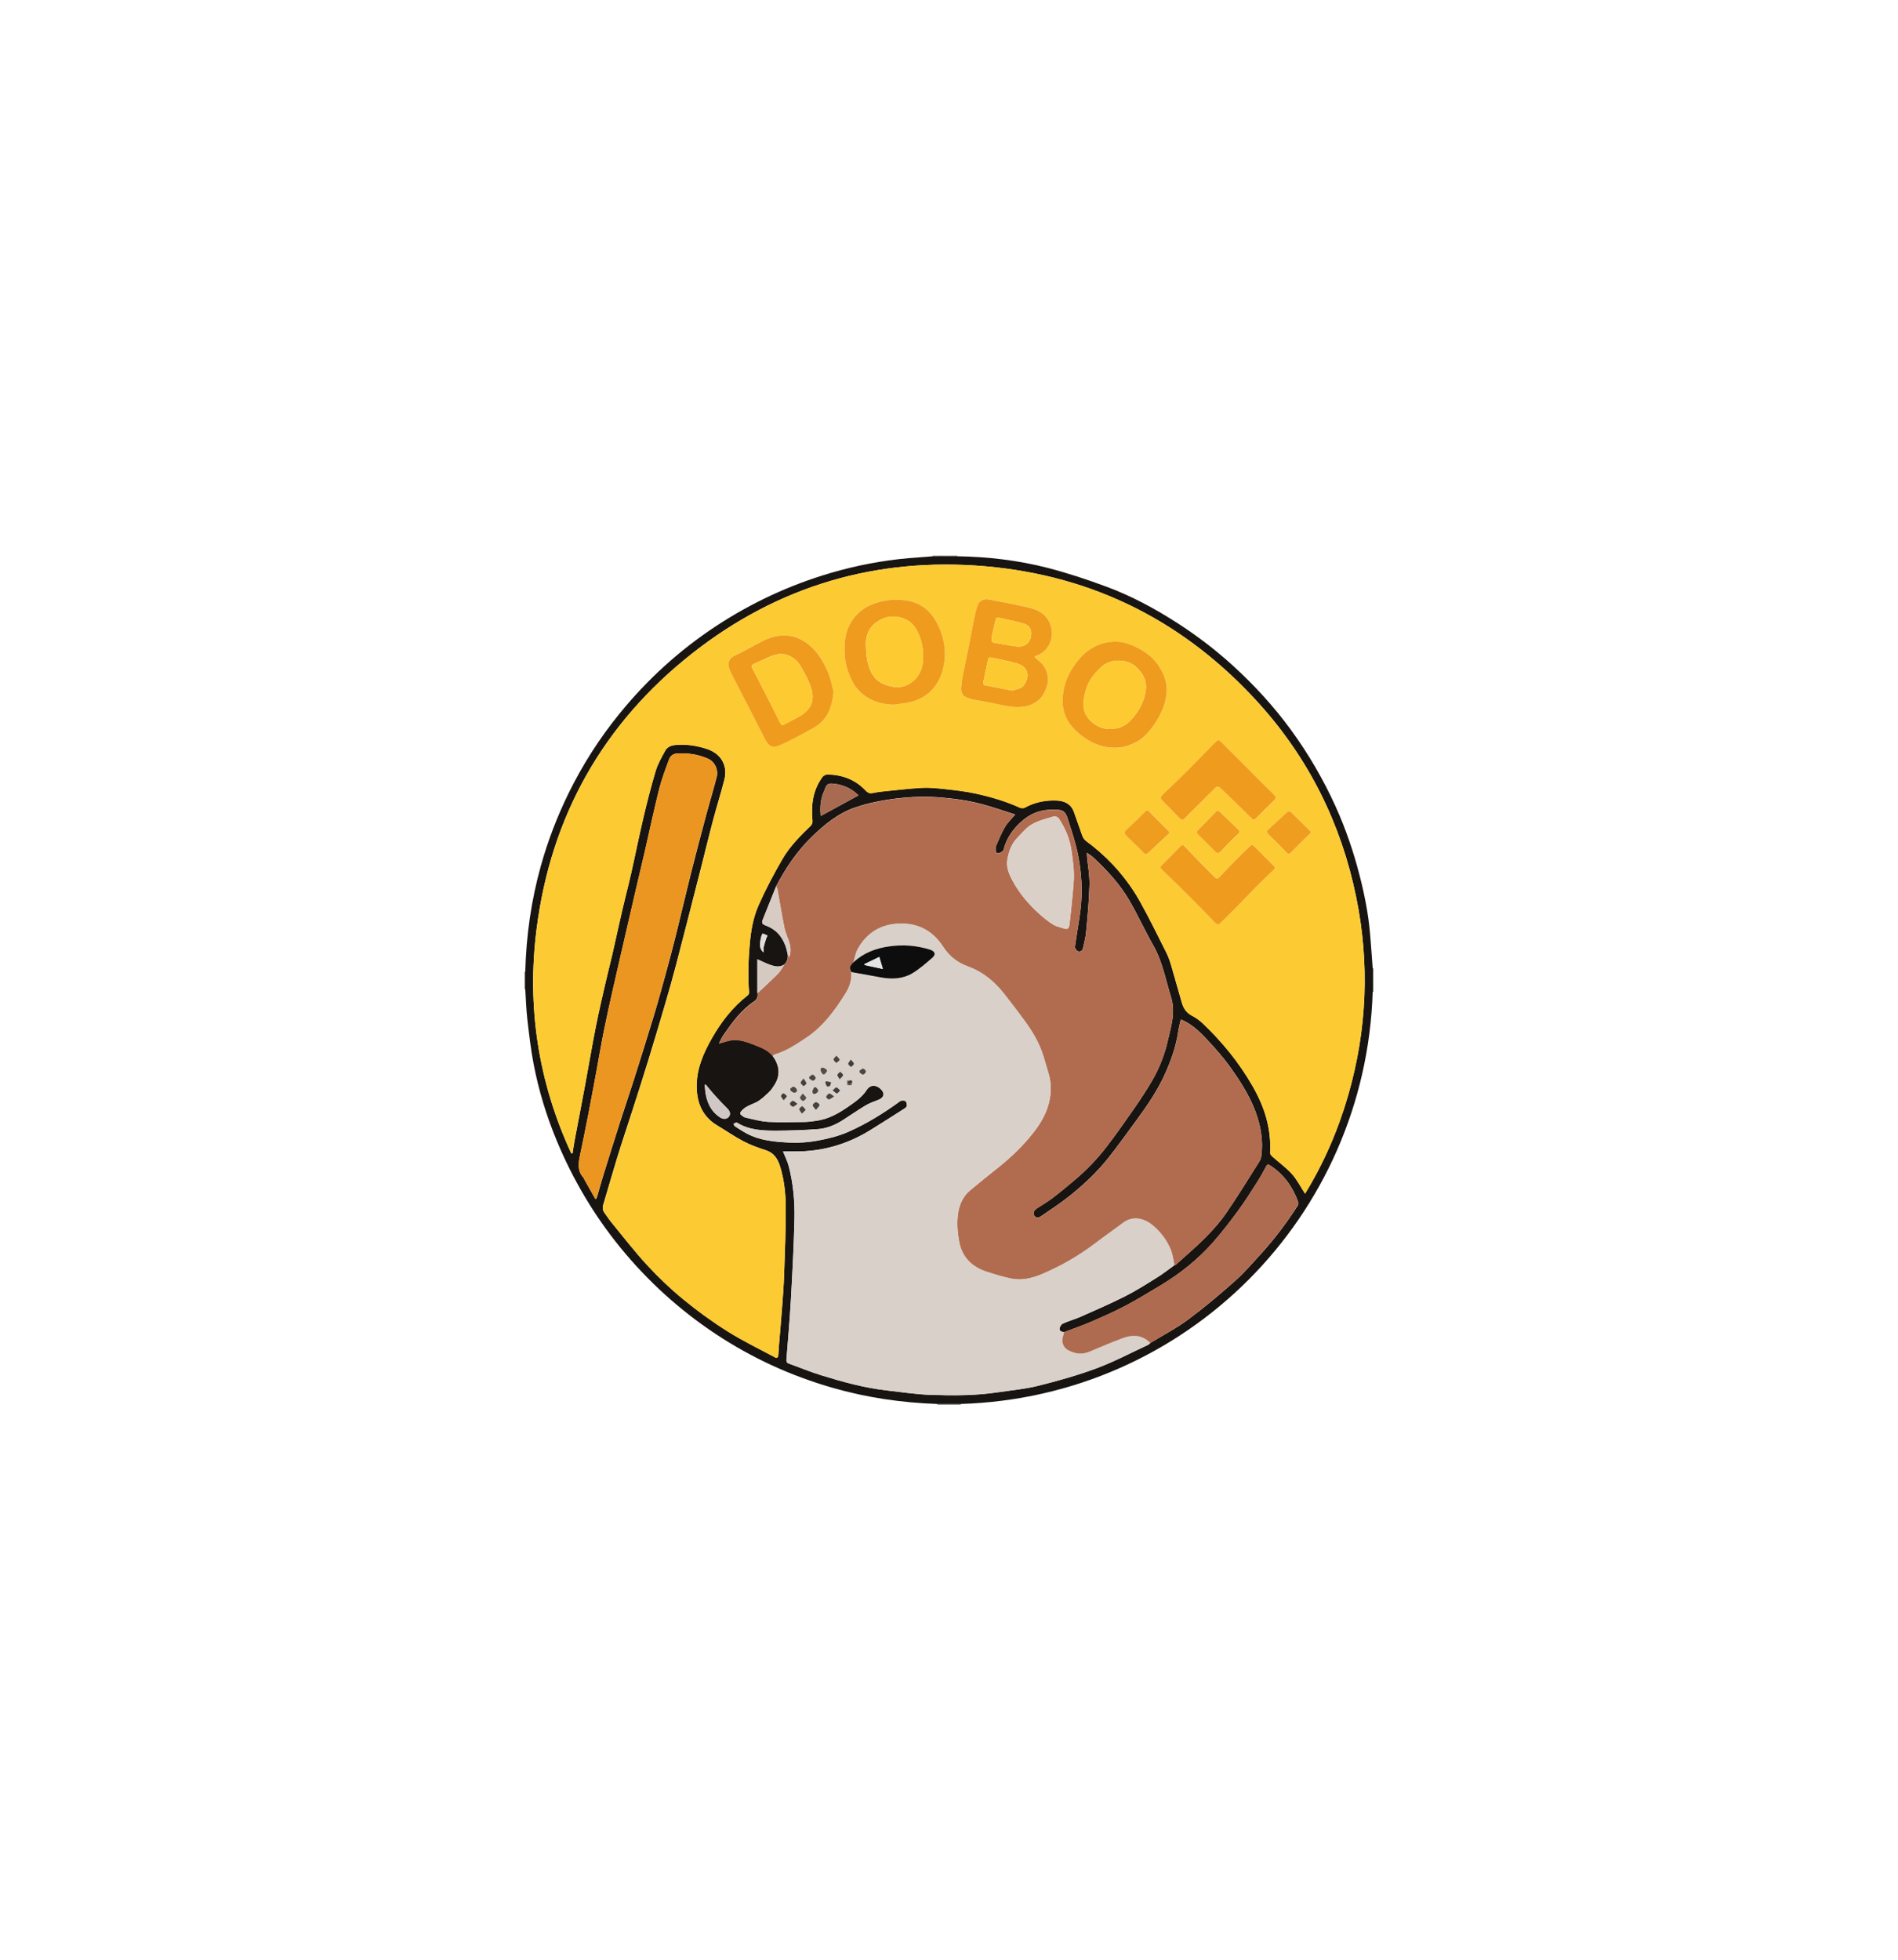 <svg width="123" height="127" viewBox="0 0 123 127" fill="none" xmlns="http://www.w3.org/2000/svg">
<g filter="url(#filter0_b_95_437)">
<rect width="123" height="127" rx="30" fill="white" fill-opacity="0.12"/>
<g clip-path="url(#clip0_95_437)">
<path d="M60.437 36.044C60.437 36.029 60.437 36.014 60.437 36C60.973 36 61.509 36 62.045 36C62.045 36.014 62.045 36.029 62.049 36.04C61.513 36.04 60.973 36.044 60.437 36.044Z" fill="#534D49"/>
<path d="M88.96 62.734C88.975 62.737 88.986 62.737 89 62.737C89 63.245 89 63.752 89 64.259C88.986 64.259 88.971 64.263 88.96 64.263C88.96 63.755 88.96 63.245 88.96 62.734Z" fill="#4C4643"/>
<path d="M62.266 90.96C62.263 90.975 62.259 90.986 62.263 91C61.755 91 61.248 91 60.741 91C60.741 90.986 60.741 90.971 60.737 90.96C61.245 90.96 61.755 90.96 62.266 90.96Z" fill="#534D49"/>
<path d="M34 62.958C34.014 62.958 34.029 62.955 34.04 62.955C34.04 63.335 34.04 63.715 34.04 64.092C34.025 64.089 34.011 64.089 34 64.089C34 63.712 34 63.335 34 62.958Z" fill="#534D49"/>
<path fill-rule="evenodd" clip-rule="evenodd" d="M34.04 64.092C34.04 63.712 34.04 63.331 34.04 62.955C34.101 60.625 34.424 58.339 35.051 56.096C35.5 54.488 36.094 52.937 36.826 51.437C37.735 49.575 38.844 47.836 40.152 46.231C41.945 44.025 44.025 42.13 46.401 40.565C48.709 39.047 51.184 37.898 53.828 37.123C55.48 36.638 57.165 36.315 58.882 36.163C59.4 36.12 59.919 36.083 60.437 36.043C60.973 36.043 61.513 36.04 62.049 36.04C64.027 36.072 65.983 36.301 67.896 36.793C69.19 37.127 70.469 37.551 71.722 38.018C73.342 38.619 74.856 39.438 76.309 40.373C77.584 41.195 78.787 42.112 79.91 43.137C81.294 44.398 82.547 45.767 83.653 47.278C84.794 48.84 85.761 50.499 86.558 52.26C87.207 53.694 87.714 55.18 88.105 56.702C88.424 57.944 88.677 59.205 88.786 60.487C88.851 61.237 88.902 61.987 88.957 62.734C88.957 63.245 88.957 63.755 88.957 64.266C88.493 78.856 76.856 90.514 62.263 90.96C61.752 90.96 61.241 90.96 60.73 90.96C58.422 90.88 56.151 90.547 53.93 89.906C51.238 89.13 48.716 87.975 46.383 86.428C44.032 84.87 41.967 82.993 40.184 80.805C38.474 78.704 37.116 76.396 36.076 73.896C35.413 72.298 34.909 70.643 34.583 68.947C34.398 67.987 34.286 67.009 34.174 66.034C34.101 65.393 34.083 64.741 34.04 64.092ZM74.544 87.011C75.367 86.507 76.233 86.062 77.004 85.486C78.059 84.703 79.062 83.856 80.044 82.982C80.642 82.453 81.167 81.838 81.707 81.247C82.595 80.276 83.384 79.225 84.094 78.117C84.134 78.055 84.156 77.95 84.134 77.885C83.779 76.899 83.2 76.084 82.308 75.505C82.192 75.428 82.131 75.425 82.058 75.563C81.866 75.918 81.671 76.273 81.453 76.613C81.058 77.233 80.667 77.856 80.232 78.446C79.711 79.153 79.174 79.852 78.595 80.508C77.624 81.598 76.493 82.508 75.24 83.261C74.472 83.721 73.711 84.192 72.918 84.609C72.189 84.993 71.436 85.323 70.679 85.649C70.117 85.892 69.534 86.091 68.961 86.308C68.802 86.301 68.646 86.247 68.664 86.073C68.679 85.957 68.78 85.797 68.882 85.754C69.262 85.584 69.668 85.471 70.048 85.305C71.008 84.877 71.976 84.46 72.914 83.986C73.646 83.616 74.338 83.171 75.037 82.736C75.407 82.504 75.751 82.229 76.106 81.972C76.138 81.957 76.178 81.953 76.204 81.932C76.845 81.352 77.508 80.794 78.117 80.182C78.606 79.686 79.077 79.156 79.472 78.581C80.203 77.519 80.877 76.414 81.569 75.323C81.645 75.204 81.718 75.066 81.736 74.928C81.877 73.918 81.707 72.936 81.352 71.994C80.939 70.896 80.294 69.922 79.609 68.98C79.265 68.509 78.877 68.067 78.483 67.635C77.91 67.009 77.338 66.378 76.522 66.049C76.468 66.291 76.396 66.549 76.359 66.809C76.229 67.722 75.928 68.585 75.566 69.425C75.077 70.556 74.385 71.574 73.66 72.563C73.055 73.389 72.461 74.218 71.827 75.019C71.085 75.957 70.211 76.773 69.277 77.515C68.708 77.968 68.092 78.367 67.49 78.78C67.349 78.878 67.172 78.961 67.03 78.762C66.918 78.602 67.001 78.407 67.208 78.28C67.541 78.07 67.885 77.863 68.201 77.624C68.69 77.254 69.161 76.863 69.628 76.468C70.396 75.82 71.095 75.099 71.708 74.302C72.356 73.458 72.968 72.581 73.577 71.704C73.947 71.171 74.302 70.624 74.631 70.067C75.113 69.248 75.465 68.364 75.675 67.44C75.885 66.512 76.196 65.596 75.888 64.6C75.537 63.473 75.338 62.303 74.74 61.252C74.193 60.292 73.733 59.277 73.178 58.321C72.57 57.278 71.751 56.394 70.871 55.571C70.755 55.462 70.614 55.376 70.44 55.249C70.44 55.361 70.436 55.408 70.44 55.455C70.498 56.078 70.617 56.705 70.603 57.328C70.577 58.35 70.479 59.368 70.385 60.386C70.353 60.741 70.258 61.093 70.179 61.444C70.139 61.618 69.98 61.683 69.842 61.625C69.755 61.589 69.653 61.426 69.664 61.335C69.769 60.553 69.918 59.774 70.016 58.991C70.171 57.756 70.095 56.517 69.845 55.303C69.686 54.528 69.425 53.774 69.186 53.017C69.106 52.763 68.98 52.506 68.657 52.474C67.784 52.386 67.005 52.55 66.299 53.136C65.665 53.662 65.237 54.274 65.031 55.06C65.005 55.158 64.828 55.26 64.708 55.278C64.556 55.303 64.516 55.158 64.523 55.02C64.527 54.955 64.516 54.883 64.538 54.828C64.726 54.412 64.893 53.977 65.125 53.582C65.291 53.296 65.549 53.064 65.791 52.771C65.045 52.535 64.331 52.282 63.599 52.09C63.009 51.934 62.404 51.825 61.795 51.752C61.114 51.673 60.426 51.608 59.741 51.618C58.987 51.633 58.227 51.698 57.48 51.818C56.777 51.93 56.075 52.086 55.404 52.318C54.307 52.698 53.426 53.419 52.596 54.227C51.636 55.162 50.908 56.252 50.292 57.426C50.006 58.14 49.72 58.853 49.434 59.567C49.354 59.763 49.361 59.868 49.622 59.962C50.492 60.281 50.897 60.991 51.053 61.864C51.071 62.107 50.999 62.321 50.821 62.491C50.535 62.679 50.234 62.621 49.948 62.524C49.648 62.422 49.365 62.274 49.082 62.15C49.082 62.857 49.082 63.574 49.082 64.295C49.129 64.534 49.082 64.737 48.865 64.882C48.024 65.444 47.445 66.248 46.883 67.063C46.771 67.222 46.698 67.407 46.593 67.607C46.887 67.527 47.137 67.429 47.394 67.393C47.927 67.32 48.416 67.505 48.905 67.697C49.336 67.864 49.763 68.027 50.068 68.4C50.506 69.009 50.608 69.639 50.184 70.295C50.079 70.458 49.974 70.628 49.832 70.758C49.568 71.001 49.307 71.269 48.992 71.421C48.673 71.577 48.34 71.661 48.075 71.947C47.923 72.114 47.945 72.175 48.086 72.28C48.155 72.331 48.231 72.389 48.311 72.403C48.792 72.505 49.274 72.65 49.763 72.679C50.557 72.722 51.358 72.697 52.154 72.686C52.404 72.682 52.654 72.642 52.904 72.61C53.683 72.505 54.343 72.128 54.977 71.69C55.422 71.382 55.857 71.088 56.165 70.614C56.397 70.259 56.767 70.266 57.078 70.559C57.364 70.831 57.292 71.11 56.926 71.255C56.643 71.364 56.353 71.465 56.096 71.617C55.589 71.921 55.104 72.262 54.6 72.581C54.111 72.892 53.575 73.11 52.999 73.153C52.111 73.219 51.223 73.248 50.332 73.251C49.441 73.255 48.55 73.226 47.753 72.729C47.713 72.704 47.611 72.78 47.539 72.809C47.561 72.856 47.572 72.929 47.608 72.954C47.876 73.124 48.14 73.305 48.419 73.45C49.285 73.9 50.238 73.979 51.18 74.023C51.785 74.052 52.408 74.001 53.002 73.892C53.669 73.769 54.346 73.603 54.962 73.331C56.158 72.805 57.27 72.114 58.332 71.342C58.411 71.284 58.593 71.28 58.672 71.335C58.745 71.382 58.777 71.545 58.766 71.65C58.759 71.719 58.654 71.795 58.578 71.842C57.853 72.305 57.129 72.766 56.397 73.219C54.901 74.142 53.274 74.613 51.513 74.599C51.249 74.595 50.984 74.599 50.742 74.599C50.868 74.914 51.035 75.237 51.122 75.581C51.405 76.7 51.51 77.852 51.484 79.001C51.441 80.743 51.35 82.486 51.252 84.225C51.18 85.504 51.064 86.776 50.966 88.055C50.955 88.185 50.963 88.286 51.118 88.341C51.81 88.587 52.492 88.873 53.194 89.091C54.593 89.522 56.006 89.913 57.469 90.08C58.411 90.185 59.35 90.337 60.295 90.366C61.737 90.413 63.183 90.42 64.618 90.207C65.494 90.076 66.389 90 67.248 89.786C68.53 89.467 69.813 89.109 71.052 88.649C72.193 88.225 73.276 87.649 74.385 87.134C74.447 87.12 74.49 87.058 74.544 87.011ZM37.018 74.718C37.047 74.722 37.072 74.722 37.101 74.722C37.141 74.465 37.177 74.204 37.224 73.947C37.453 72.729 37.692 71.512 37.916 70.295C38.152 69.019 38.366 67.741 38.619 66.469C38.808 65.516 39.032 64.57 39.25 63.621C39.387 63.016 39.547 62.419 39.684 61.813C39.905 60.853 40.112 59.89 40.333 58.926C40.514 58.14 40.724 57.361 40.902 56.571C41.17 55.386 41.405 54.194 41.684 53.01C41.927 51.981 42.188 50.952 42.492 49.937C42.63 49.477 42.883 49.046 43.115 48.615C43.253 48.361 43.535 48.278 43.8 48.256C44.474 48.198 45.133 48.3 45.782 48.506C46.829 48.843 47.144 49.698 46.948 50.488C46.731 51.361 46.452 52.216 46.224 53.086C45.952 54.1 45.709 55.122 45.449 56.144C44.909 58.252 44.376 60.361 43.825 62.466C43.583 63.389 43.322 64.313 43.05 65.23C42.709 66.397 42.358 67.559 42.003 68.722C41.666 69.817 41.318 70.903 40.967 71.99C40.648 72.983 40.315 73.969 40.007 74.965C39.692 75.99 39.402 77.023 39.094 78.048C39.032 78.254 39.058 78.425 39.188 78.595C39.326 78.772 39.438 78.968 39.583 79.142C40.358 80.084 41.101 81.055 41.931 81.953C42.659 82.743 43.445 83.493 44.275 84.174C45.188 84.924 46.151 85.624 47.148 86.25C48.155 86.884 49.231 87.402 50.282 87.964C50.31 87.978 50.423 87.92 50.426 87.888C50.452 87.71 50.448 87.529 50.463 87.348C50.535 86.457 50.618 85.562 50.684 84.671C50.738 83.964 50.789 83.258 50.814 82.551C50.861 81.113 50.923 79.675 50.919 78.233C50.916 77.331 50.818 76.428 50.55 75.559C50.397 75.07 50.147 74.679 49.611 74.512C49.118 74.356 48.626 74.175 48.169 73.936C47.59 73.632 47.046 73.251 46.481 72.914C45.561 72.364 45.177 71.512 45.148 70.483C45.115 69.291 45.572 68.244 46.148 67.233C46.753 66.175 47.488 65.23 48.456 64.476C48.503 64.44 48.546 64.353 48.542 64.295C48.456 63.23 48.495 62.172 48.59 61.111C48.666 60.256 48.818 59.411 49.162 58.636C49.611 57.622 50.133 56.636 50.691 55.673C51.173 54.839 51.854 54.151 52.549 53.481C52.622 53.412 52.662 53.27 52.651 53.169C52.553 52.155 52.673 51.187 53.292 50.34C53.357 50.253 53.499 50.169 53.607 50.169C54.578 50.18 55.433 50.503 56.104 51.22C56.241 51.368 56.375 51.408 56.56 51.372C56.745 51.336 56.926 51.3 57.111 51.282C57.987 51.195 58.868 51.086 59.748 51.035C60.248 51.006 60.755 51.064 61.255 51.118C61.911 51.191 62.571 51.263 63.212 51.405C64.197 51.618 65.165 51.901 66.088 52.321C66.175 52.361 66.313 52.372 66.393 52.329C67.045 51.97 67.74 51.825 68.476 51.858C68.972 51.879 69.392 52.071 69.585 52.575C69.773 53.082 69.94 53.597 70.124 54.104C70.164 54.216 70.222 54.332 70.305 54.412C70.45 54.549 70.624 54.658 70.784 54.785C72.048 55.792 73.088 56.999 73.878 58.408C74.483 59.487 75.023 60.603 75.581 61.708C75.715 61.969 75.812 62.255 75.896 62.538C76.138 63.357 76.359 64.183 76.602 65.002C76.707 65.353 76.906 65.625 77.251 65.802C77.497 65.929 77.733 66.099 77.932 66.288C79.196 67.487 80.29 68.824 81.163 70.346C81.939 71.693 82.399 73.106 82.305 74.679C82.301 74.758 82.384 74.86 82.453 74.925C82.877 75.305 83.348 75.639 83.725 76.059C84.058 76.428 84.287 76.896 84.573 77.331C85.797 75.338 86.725 73.193 87.373 70.932C88.591 66.701 88.768 62.415 87.884 58.107C86.917 53.379 84.834 49.18 81.602 45.59C76.852 40.329 70.925 37.301 63.846 36.688C56.806 36.083 50.426 37.956 44.872 42.322C39.079 46.88 35.692 52.894 34.772 60.205C34.134 65.234 34.88 70.099 37.018 74.718ZM38.576 77.668C38.601 77.664 38.626 77.66 38.652 77.657C38.673 77.591 38.695 77.526 38.717 77.457C38.837 77.048 38.945 76.639 39.072 76.233C39.431 75.073 39.793 73.91 40.163 72.755C40.46 71.824 40.779 70.9 41.076 69.965C41.518 68.574 41.956 67.179 42.38 65.784C42.644 64.911 42.883 64.031 43.126 63.15C43.369 62.263 43.608 61.375 43.829 60.48C44.148 59.194 44.445 57.904 44.767 56.618C45.09 55.336 45.43 54.057 45.771 52.778C45.988 51.966 46.235 51.162 46.445 50.347C46.572 49.85 46.307 49.336 45.869 49.148C45.227 48.869 44.557 48.771 43.858 48.822C43.615 48.84 43.441 48.985 43.373 49.169C43.13 49.818 42.88 50.47 42.713 51.144C42.38 52.474 42.097 53.818 41.789 55.158C41.623 55.883 41.449 56.607 41.278 57.328C41.068 58.23 40.858 59.136 40.652 60.038C40.355 61.335 40.05 62.629 39.757 63.929C39.539 64.889 39.326 65.853 39.13 66.817C38.956 67.683 38.808 68.556 38.648 69.425C38.474 70.356 38.304 71.291 38.123 72.222C37.949 73.117 37.764 74.012 37.579 74.903C37.474 75.4 37.427 75.881 37.808 76.294C37.837 76.323 37.847 76.371 37.866 76.41C38.101 76.831 38.337 77.251 38.576 77.668ZM55.636 51.532C55.212 51.1 54.672 50.85 54.057 50.778C53.644 50.727 53.557 50.811 53.423 51.216C53.408 51.263 53.379 51.307 53.361 51.354C53.154 51.85 53.144 52.368 53.184 52.868C53.999 52.426 54.81 51.984 55.636 51.532ZM45.731 70.266C45.713 70.273 45.695 70.28 45.677 70.287C45.684 70.414 45.688 70.541 45.702 70.668C45.789 71.378 46.046 71.99 46.673 72.4C46.872 72.53 47.108 72.516 47.235 72.353C47.361 72.19 47.314 71.994 47.137 71.82C46.872 71.563 46.622 71.295 46.376 71.023C46.151 70.78 45.945 70.519 45.731 70.266ZM49.481 61.708C49.481 61.563 49.463 61.469 49.484 61.382C49.532 61.183 49.593 60.991 49.655 60.795C49.673 60.734 49.713 60.676 49.742 60.618C49.637 60.571 49.535 60.516 49.43 60.484C49.419 60.48 49.358 60.585 49.343 60.647C49.307 60.785 49.274 60.926 49.263 61.067C49.242 61.285 49.249 61.498 49.481 61.708Z" fill="#181411"/>
<path fill-rule="evenodd" clip-rule="evenodd" d="M37.018 74.719C34.884 70.096 34.134 65.23 34.772 60.205C35.696 52.894 39.08 46.876 44.876 42.322C50.43 37.956 56.81 36.083 63.846 36.688C70.925 37.297 76.852 40.33 81.606 45.605C84.841 49.195 86.921 53.394 87.888 58.122C88.772 62.429 88.594 66.719 87.377 70.947C86.728 73.208 85.797 75.353 84.576 77.345C84.29 76.907 84.062 76.443 83.729 76.073C83.352 75.653 82.881 75.32 82.457 74.939C82.388 74.878 82.305 74.773 82.308 74.693C82.403 73.121 81.943 71.708 81.167 70.36C80.294 68.842 79.2 67.505 77.936 66.302C77.733 66.11 77.501 65.944 77.254 65.817C76.91 65.639 76.711 65.368 76.606 65.016C76.363 64.198 76.142 63.371 75.9 62.553C75.816 62.27 75.715 61.987 75.584 61.723C75.026 60.618 74.487 59.502 73.882 58.422C73.095 57.017 72.052 55.81 70.788 54.8C70.628 54.673 70.454 54.564 70.309 54.426C70.226 54.347 70.168 54.227 70.128 54.118C69.943 53.611 69.777 53.097 69.588 52.59C69.4 52.086 68.98 51.894 68.48 51.872C67.748 51.84 67.049 51.984 66.397 52.343C66.32 52.387 66.179 52.376 66.092 52.336C65.168 51.916 64.201 51.633 63.216 51.419C62.574 51.278 61.915 51.206 61.259 51.133C60.759 51.079 60.252 51.024 59.752 51.05C58.872 51.097 57.995 51.206 57.114 51.296C56.93 51.314 56.745 51.35 56.564 51.387C56.379 51.423 56.245 51.383 56.107 51.234C55.434 50.514 54.582 50.195 53.611 50.184C53.506 50.184 53.361 50.264 53.296 50.354C52.676 51.202 52.553 52.166 52.655 53.184C52.666 53.285 52.622 53.43 52.553 53.495C51.858 54.162 51.176 54.85 50.695 55.687C50.14 56.647 49.615 57.636 49.166 58.651C48.822 59.426 48.673 60.27 48.593 61.125C48.499 62.187 48.459 63.248 48.546 64.31C48.55 64.368 48.506 64.455 48.459 64.491C47.492 65.245 46.757 66.19 46.151 67.248C45.575 68.255 45.115 69.306 45.152 70.498C45.181 71.527 45.565 72.378 46.485 72.929C47.05 73.266 47.59 73.646 48.173 73.95C48.63 74.189 49.122 74.371 49.615 74.526C50.151 74.697 50.401 75.084 50.553 75.573C50.822 76.443 50.919 77.349 50.923 78.247C50.926 79.686 50.869 81.124 50.818 82.566C50.792 83.272 50.742 83.979 50.687 84.685C50.622 85.58 50.539 86.471 50.466 87.363C50.452 87.544 50.452 87.725 50.43 87.902C50.427 87.935 50.314 87.993 50.285 87.978C49.235 87.417 48.159 86.899 47.151 86.265C46.151 85.638 45.191 84.939 44.278 84.189C43.449 83.508 42.663 82.758 41.934 81.968C41.108 81.073 40.366 80.102 39.587 79.157C39.445 78.983 39.33 78.787 39.192 78.609C39.061 78.439 39.036 78.269 39.098 78.062C39.406 77.037 39.692 76.005 40.011 74.979C40.319 73.983 40.652 72.998 40.971 72.005C41.319 70.918 41.67 69.828 42.007 68.737C42.365 67.574 42.713 66.411 43.054 65.245C43.322 64.328 43.586 63.404 43.829 62.48C44.376 60.375 44.912 58.267 45.452 56.158C45.713 55.14 45.959 54.118 46.228 53.1C46.459 52.231 46.735 51.376 46.952 50.503C47.148 49.713 46.833 48.858 45.786 48.521C45.137 48.314 44.478 48.213 43.804 48.271C43.543 48.293 43.257 48.38 43.119 48.63C42.887 49.057 42.634 49.488 42.496 49.952C42.192 50.966 41.931 51.992 41.688 53.024C41.409 54.205 41.174 55.401 40.906 56.586C40.728 57.372 40.518 58.154 40.337 58.941C40.112 59.901 39.906 60.864 39.688 61.828C39.55 62.433 39.391 63.031 39.253 63.636C39.036 64.585 38.811 65.531 38.623 66.484C38.373 67.755 38.159 69.034 37.92 70.309C37.696 71.527 37.456 72.744 37.228 73.961C37.181 74.219 37.145 74.476 37.105 74.737C37.072 74.722 37.047 74.722 37.018 74.719ZM62.292 44.525C62.255 45.108 62.563 45.191 63.009 45.3C63.386 45.391 63.773 45.434 64.154 45.51C64.871 45.655 65.578 45.876 66.32 45.778C66.647 45.735 66.944 45.626 67.219 45.423C67.596 45.144 67.759 44.749 67.882 44.336C67.947 44.119 67.925 43.858 67.871 43.634C67.77 43.213 67.48 42.909 67.139 42.655C67.103 42.626 67.081 42.579 67.052 42.543C67.092 42.521 67.132 42.492 67.172 42.474C68.02 42.17 68.404 41.203 68.041 40.373C67.77 39.75 67.252 39.489 66.65 39.355C65.795 39.163 64.933 39.004 64.071 38.833C63.781 38.775 63.48 38.913 63.371 39.188C63.263 39.471 63.197 39.775 63.136 40.076C63.027 40.598 62.94 41.119 62.835 41.641C62.694 42.347 62.538 43.05 62.4 43.753C62.35 44.01 62.328 44.268 62.292 44.525ZM57.941 45.652C58.336 45.586 58.745 45.561 59.125 45.449C60.23 45.123 60.882 44.329 61.132 43.239C61.371 42.203 61.179 41.203 60.672 40.272C60.237 39.478 59.545 39.004 58.665 38.888C57.984 38.801 57.292 38.869 56.622 39.112C55.452 39.54 54.785 40.554 54.738 41.735C54.712 42.337 54.752 42.938 54.962 43.507C55.097 43.869 55.256 44.242 55.492 44.539C56.107 45.315 56.952 45.637 57.941 45.652ZM54.02 44.811C53.934 44.496 53.861 44.018 53.676 43.59C53.376 42.887 52.999 42.221 52.372 41.731C51.959 41.409 51.51 41.21 50.992 41.174C50.412 41.134 49.876 41.297 49.369 41.558C48.789 41.855 48.227 42.184 47.637 42.456C47.213 42.648 47.137 43.003 47.26 43.318C47.416 43.724 47.641 44.105 47.84 44.492C48.419 45.63 49.003 46.764 49.586 47.898C49.811 48.336 50.053 48.503 50.6 48.253C51.329 47.919 52.035 47.535 52.734 47.144C53.575 46.677 53.916 45.891 54.02 44.811ZM75.61 44.713C75.617 44.152 75.418 43.652 75.124 43.192C74.65 42.445 73.921 42.018 73.117 41.721C72.585 41.521 72.012 41.543 71.472 41.692C70.889 41.851 70.382 42.188 69.983 42.652C69.309 43.438 68.882 44.326 68.864 45.387C68.853 46.199 69.194 46.858 69.759 47.38C70.552 48.108 71.487 48.561 72.603 48.427C72.943 48.387 73.295 48.257 73.603 48.097C74.074 47.854 74.432 47.467 74.74 47.028C75.233 46.329 75.584 45.586 75.61 44.713ZM78.968 47.93C78.867 48.014 78.772 48.079 78.696 48.159C78.175 48.691 77.66 49.231 77.135 49.756C76.544 50.347 75.943 50.93 75.338 51.51C75.193 51.648 75.2 51.749 75.342 51.887C75.718 52.256 76.084 52.64 76.454 53.017C76.566 53.129 76.664 53.166 76.794 53.021C77.07 52.727 77.363 52.448 77.646 52.162C78.026 51.782 78.399 51.401 78.787 51.028C78.831 50.985 78.957 50.952 78.99 50.977C79.215 51.166 79.425 51.372 79.635 51.575C79.939 51.869 80.243 52.169 80.548 52.466C80.74 52.655 80.935 52.847 81.127 53.035C81.222 53.129 81.298 53.126 81.395 53.024C81.783 52.626 82.178 52.227 82.58 51.843C82.711 51.72 82.714 51.637 82.584 51.51C82.001 50.938 81.428 50.358 80.849 49.782C80.287 49.22 79.725 48.659 79.164 48.097C79.106 48.039 79.044 47.992 78.968 47.93ZM76.635 54.734C76.562 54.792 76.49 54.843 76.428 54.901C76.055 55.278 75.689 55.662 75.313 56.035C75.193 56.154 75.186 56.22 75.309 56.339C75.95 56.955 76.588 57.575 77.218 58.205C77.715 58.701 78.197 59.212 78.686 59.712C78.91 59.944 78.954 59.941 79.178 59.719C79.584 59.314 79.993 58.908 80.399 58.499C80.769 58.125 81.124 57.738 81.493 57.365C81.841 57.017 82.196 56.68 82.555 56.343C82.653 56.252 82.649 56.191 82.555 56.096C82.135 55.684 81.718 55.267 81.305 54.847C81.196 54.738 81.113 54.72 80.997 54.832C80.704 55.126 80.399 55.408 80.106 55.705C79.743 56.071 79.388 56.448 79.033 56.821C78.917 56.944 78.82 56.937 78.707 56.818C78.479 56.578 78.24 56.35 78.008 56.111C77.591 55.684 77.178 55.256 76.765 54.828C76.729 54.796 76.686 54.77 76.635 54.734ZM75.798 53.934C75.758 53.883 75.729 53.836 75.689 53.796C75.287 53.39 74.878 52.992 74.483 52.582C74.363 52.459 74.302 52.506 74.208 52.6C73.86 52.945 73.516 53.292 73.153 53.622C72.824 53.923 72.813 53.966 73.124 54.271C73.443 54.582 73.78 54.876 74.077 55.209C74.226 55.376 74.309 55.372 74.458 55.227C74.867 54.832 75.287 54.448 75.704 54.057C75.733 54.024 75.758 53.984 75.798 53.934ZM84.964 53.934C84.946 53.901 84.935 53.872 84.917 53.854C84.493 53.43 84.069 53.002 83.638 52.59C83.606 52.557 83.479 52.564 83.439 52.6C83.022 52.977 82.613 53.365 82.2 53.742C82.084 53.85 82.077 53.926 82.196 54.042C82.602 54.437 83.001 54.836 83.392 55.238C83.501 55.35 83.566 55.343 83.667 55.234C84.073 54.821 84.486 54.419 84.895 54.01C84.917 53.988 84.939 53.963 84.964 53.934ZM78.917 52.517C78.885 52.535 78.849 52.55 78.827 52.571C78.428 52.974 78.03 53.379 77.631 53.785C77.519 53.897 77.573 53.988 77.668 54.079C78.019 54.426 78.37 54.781 78.722 55.133C78.914 55.325 78.993 55.296 79.175 55.1C79.504 54.738 79.852 54.39 80.211 54.057C80.349 53.934 80.377 53.868 80.24 53.738C79.852 53.372 79.468 52.999 79.084 52.629C79.037 52.586 78.979 52.557 78.917 52.517Z" fill="#FCCA33"/>
<path fill-rule="evenodd" clip-rule="evenodd" d="M50.825 62.498C51.002 62.324 51.071 62.114 51.057 61.871C51.078 61.911 51.1 61.951 51.14 62.02C51.263 61.698 51.245 61.397 51.162 61.107C51.068 60.774 50.905 60.462 50.836 60.129C50.666 59.292 50.531 58.448 50.379 57.607C50.368 57.546 50.325 57.491 50.292 57.437C50.908 56.263 51.64 55.173 52.596 54.238C53.422 53.43 54.306 52.709 55.404 52.329C56.075 52.097 56.781 51.941 57.48 51.829C58.227 51.709 58.987 51.644 59.741 51.629C60.426 51.619 61.114 51.68 61.795 51.764C62.4 51.836 63.009 51.945 63.599 52.1C64.331 52.292 65.045 52.546 65.791 52.782C65.545 53.071 65.291 53.307 65.125 53.593C64.893 53.988 64.726 54.419 64.538 54.836C64.512 54.89 64.523 54.962 64.523 55.028C64.516 55.165 64.559 55.31 64.708 55.285C64.828 55.267 65.005 55.165 65.031 55.068C65.237 54.278 65.665 53.669 66.299 53.144C67.005 52.557 67.784 52.394 68.657 52.481C68.98 52.513 69.106 52.771 69.186 53.024C69.425 53.782 69.686 54.535 69.845 55.31C70.095 56.524 70.171 57.763 70.016 58.998C69.918 59.781 69.769 60.56 69.664 61.343C69.653 61.433 69.755 61.596 69.842 61.632C69.979 61.69 70.139 61.629 70.179 61.451C70.258 61.1 70.353 60.748 70.385 60.393C70.476 59.375 70.577 58.357 70.603 57.336C70.617 56.712 70.498 56.086 70.439 55.462C70.436 55.415 70.439 55.368 70.439 55.256C70.613 55.383 70.751 55.47 70.871 55.578C71.751 56.401 72.57 57.285 73.178 58.328C73.736 59.285 74.193 60.299 74.74 61.259C75.338 62.31 75.537 63.48 75.888 64.607C76.2 65.603 75.885 66.52 75.675 67.447C75.465 68.371 75.113 69.255 74.631 70.074C74.302 70.635 73.947 71.179 73.577 71.711C72.968 72.588 72.356 73.465 71.708 74.309C71.095 75.106 70.396 75.823 69.628 76.476C69.161 76.871 68.686 77.262 68.201 77.631C67.885 77.87 67.545 78.077 67.208 78.287C67.005 78.418 66.918 78.609 67.03 78.769C67.168 78.968 67.346 78.885 67.49 78.787C68.092 78.374 68.704 77.975 69.277 77.523C70.211 76.78 71.088 75.968 71.827 75.026C72.457 74.226 73.055 73.392 73.66 72.57C74.385 71.577 75.077 70.563 75.566 69.433C75.928 68.596 76.229 67.73 76.359 66.817C76.396 66.556 76.472 66.299 76.522 66.056C77.338 66.389 77.91 67.02 78.483 67.643C78.877 68.074 79.265 68.516 79.609 68.987C80.294 69.929 80.939 70.903 81.352 72.001C81.707 72.943 81.877 73.925 81.736 74.936C81.718 75.073 81.645 75.211 81.569 75.331C80.877 76.421 80.203 77.526 79.472 78.588C79.077 79.16 78.609 79.693 78.117 80.189C77.508 80.801 76.845 81.359 76.204 81.939C76.178 81.961 76.138 81.968 76.106 81.979C76.037 81.664 76.004 81.334 75.892 81.037C75.649 80.399 75.24 79.859 74.722 79.417C74.171 78.947 73.425 78.747 72.776 79.236C72.171 79.693 71.548 80.124 70.943 80.584C69.878 81.396 68.726 82.048 67.494 82.569C66.842 82.848 66.168 82.99 65.465 82.834C64.951 82.722 64.444 82.569 63.944 82.406C63.009 82.102 62.364 81.49 62.168 80.512C62.06 79.972 62.013 79.403 62.056 78.859C62.11 78.211 62.324 77.581 62.857 77.131C63.48 76.61 64.114 76.102 64.748 75.595C65.545 74.954 66.277 74.251 66.914 73.45C67.327 72.932 67.686 72.371 67.896 71.73C68.128 71.012 68.164 70.288 67.951 69.559C67.838 69.179 67.73 68.799 67.614 68.422C67.356 67.592 66.922 66.853 66.411 66.157C65.98 65.57 65.534 64.991 65.088 64.418C64.462 63.618 63.712 62.984 62.741 62.632C62.063 62.386 61.513 61.962 61.121 61.353C60.491 60.375 59.596 59.85 58.433 59.846C57.183 59.839 56.216 60.375 55.596 61.473C55.444 61.741 55.401 62.067 55.306 62.364C55.038 62.636 55.013 62.755 55.176 62.998C55.205 63.469 55.067 63.919 54.836 64.299C54.136 65.433 53.354 66.509 52.22 67.262C51.586 67.679 50.955 68.107 50.216 68.32C50.162 68.335 50.118 68.389 50.068 68.422C49.767 68.045 49.336 67.886 48.905 67.715C48.416 67.527 47.926 67.338 47.394 67.411C47.137 67.447 46.887 67.545 46.593 67.625C46.698 67.425 46.774 67.241 46.883 67.081C47.445 66.266 48.024 65.462 48.865 64.9C49.082 64.755 49.129 64.556 49.082 64.313C49.104 64.31 49.129 64.31 49.144 64.299C49.586 63.882 50.035 63.469 50.463 63.038C50.611 62.875 50.705 62.676 50.825 62.498ZM65.266 55.81C65.233 56.281 65.418 56.691 65.632 57.082C66.081 57.908 66.686 58.611 67.385 59.238C67.657 59.48 67.947 59.716 68.262 59.904C68.49 60.042 68.769 60.096 69.03 60.172C69.19 60.219 69.269 60.114 69.295 59.966C69.316 59.825 69.335 59.68 69.349 59.538C69.403 59.009 69.465 58.48 69.512 57.948C69.552 57.488 69.603 57.024 69.592 56.568C69.577 56.089 69.501 55.607 69.44 55.133C69.338 54.372 69.045 53.676 68.624 53.039C68.57 52.952 68.396 52.865 68.313 52.89C67.824 53.039 67.313 53.158 66.878 53.405C66.516 53.611 66.237 53.97 65.936 54.274C65.516 54.698 65.349 55.238 65.266 55.81Z" fill="#B16C4F"/>
<path fill-rule="evenodd" clip-rule="evenodd" d="M55.31 62.346C55.404 62.049 55.451 61.723 55.6 61.455C56.216 60.357 57.187 59.825 58.437 59.828C59.6 59.835 60.495 60.357 61.125 61.335C61.516 61.948 62.067 62.371 62.744 62.614C63.715 62.966 64.469 63.603 65.092 64.4C65.541 64.973 65.987 65.552 66.414 66.139C66.922 66.835 67.356 67.574 67.617 68.404C67.733 68.781 67.842 69.161 67.954 69.541C68.168 70.269 68.132 70.994 67.9 71.711C67.693 72.353 67.335 72.914 66.918 73.432C66.28 74.233 65.549 74.936 64.751 75.577C64.118 76.084 63.483 76.595 62.86 77.113C62.328 77.559 62.114 78.189 62.06 78.841C62.013 79.388 62.063 79.957 62.172 80.493C62.368 81.468 63.013 82.084 63.947 82.388C64.447 82.551 64.954 82.703 65.469 82.816C66.168 82.968 66.842 82.827 67.498 82.551C68.73 82.03 69.882 81.374 70.947 80.566C71.552 80.106 72.175 79.675 72.78 79.218C73.425 78.729 74.175 78.928 74.725 79.399C75.244 79.841 75.653 80.381 75.896 81.019C76.008 81.316 76.041 81.645 76.109 81.961C75.754 82.218 75.41 82.493 75.041 82.725C74.345 83.16 73.65 83.602 72.918 83.975C71.979 84.453 71.012 84.87 70.052 85.294C69.671 85.464 69.266 85.573 68.885 85.743C68.784 85.79 68.682 85.946 68.668 86.062C68.646 86.236 68.806 86.294 68.965 86.297C68.947 86.381 68.936 86.468 68.903 86.547C68.777 86.895 68.896 87.279 69.211 87.457C69.657 87.703 70.117 87.768 70.606 87.566C71.334 87.265 72.055 86.95 72.794 86.678C73.428 86.442 74.044 86.475 74.552 87.004C74.497 87.051 74.45 87.113 74.388 87.142C73.28 87.656 72.197 88.232 71.055 88.656C69.816 89.116 68.534 89.475 67.251 89.794C66.393 90.007 65.501 90.08 64.621 90.214C63.186 90.428 61.741 90.424 60.299 90.373C59.357 90.341 58.415 90.192 57.473 90.087C56.009 89.924 54.6 89.533 53.198 89.098C52.495 88.881 51.818 88.594 51.122 88.348C50.966 88.294 50.959 88.192 50.97 88.062C51.068 86.787 51.184 85.511 51.256 84.232C51.354 82.493 51.444 80.751 51.488 79.008C51.517 77.86 51.412 76.707 51.126 75.588C51.039 75.244 50.868 74.921 50.745 74.606C50.988 74.606 51.252 74.606 51.517 74.606C53.278 74.617 54.904 74.15 56.401 73.226C57.132 72.773 57.857 72.309 58.582 71.849C58.658 71.802 58.763 71.726 58.77 71.657C58.781 71.552 58.748 71.389 58.676 71.342C58.596 71.287 58.415 71.291 58.335 71.349C57.274 72.121 56.161 72.813 54.966 73.338C54.35 73.61 53.672 73.773 53.006 73.9C52.408 74.012 51.789 74.059 51.184 74.03C50.238 73.987 49.285 73.907 48.423 73.458C48.14 73.313 47.876 73.132 47.611 72.961C47.575 72.936 47.564 72.867 47.542 72.816C47.615 72.787 47.716 72.711 47.756 72.737C48.553 73.237 49.444 73.262 50.336 73.258C51.223 73.255 52.115 73.226 53.002 73.161C53.578 73.117 54.114 72.9 54.604 72.588C55.104 72.269 55.589 71.929 56.1 71.624C56.357 71.472 56.647 71.371 56.929 71.262C57.295 71.117 57.371 70.838 57.082 70.567C56.77 70.269 56.401 70.266 56.169 70.621C55.857 71.096 55.422 71.389 54.98 71.697C54.346 72.135 53.687 72.512 52.908 72.617C52.658 72.65 52.408 72.69 52.158 72.693C51.361 72.704 50.564 72.73 49.767 72.686C49.278 72.657 48.796 72.512 48.314 72.411C48.234 72.392 48.158 72.338 48.09 72.287C47.948 72.182 47.926 72.124 48.079 71.954C48.34 71.668 48.673 71.585 48.995 71.429C49.31 71.277 49.571 71.009 49.836 70.766C49.977 70.635 50.082 70.465 50.187 70.302C50.611 69.643 50.513 69.012 50.071 68.407C50.122 68.371 50.166 68.32 50.22 68.306C50.962 68.092 51.593 67.665 52.223 67.248C53.361 66.498 54.14 65.418 54.839 64.284C55.075 63.904 55.209 63.455 55.18 62.984C55.817 63.1 56.459 63.216 57.096 63.331C57.799 63.458 58.498 63.429 59.118 63.063C59.578 62.792 59.987 62.422 60.397 62.074C60.665 61.85 60.596 61.636 60.259 61.527C59.4 61.256 58.52 61.194 57.636 61.317C56.77 61.433 55.966 61.73 55.31 62.346ZM55.212 70.016L55.205 70.009C55.104 70.005 54.998 70.001 54.897 69.998C54.901 70.099 54.868 70.237 54.919 70.288C54.969 70.338 55.107 70.302 55.209 70.306C55.205 70.208 55.209 70.114 55.212 70.016ZM53.524 70.049C53.51 70.078 53.495 70.103 53.48 70.132C53.517 70.215 53.535 70.317 53.593 70.378C53.618 70.407 53.752 70.389 53.781 70.353C53.828 70.291 53.836 70.193 53.857 70.11C53.745 70.088 53.636 70.07 53.524 70.049ZM52.876 71.911C52.991 71.758 53.107 71.675 53.111 71.585C53.111 71.523 52.962 71.403 52.883 71.403C52.807 71.403 52.68 71.519 52.665 71.599C52.654 71.672 52.77 71.762 52.876 71.911ZM51.966 72.153C52.082 72.03 52.22 71.932 52.205 71.896C52.165 71.798 52.06 71.73 51.981 71.65C51.915 71.719 51.803 71.78 51.796 71.853C51.789 71.929 51.879 72.016 51.966 72.153ZM54.06 71.038C53.904 70.94 53.81 70.835 53.745 70.849C53.662 70.867 53.575 70.976 53.535 71.063C53.52 71.092 53.658 71.24 53.712 71.237C53.81 71.222 53.897 71.135 54.06 71.038ZM52.075 69.871C51.977 70.005 51.872 70.092 51.883 70.15C51.901 70.237 52.006 70.302 52.075 70.378C52.14 70.317 52.263 70.251 52.26 70.197C52.256 70.103 52.165 70.019 52.075 69.871ZM52.444 69.766C52.444 69.802 52.441 69.835 52.441 69.871C52.524 69.925 52.604 70.016 52.691 70.019C52.752 70.019 52.883 69.889 52.872 69.846C52.846 69.755 52.763 69.65 52.68 69.625C52.618 69.606 52.52 69.715 52.444 69.766ZM52.02 70.842C51.923 70.99 51.821 71.081 51.839 71.132C51.868 71.219 51.973 71.335 52.046 71.335C52.118 71.335 52.234 71.215 52.249 71.135C52.256 71.074 52.14 70.987 52.02 70.842ZM53.955 70.643C54.082 70.737 54.165 70.842 54.234 70.838C54.31 70.831 54.379 70.719 54.448 70.653C54.368 70.581 54.303 70.483 54.209 70.451C54.165 70.433 54.078 70.545 53.955 70.643ZM53.318 69.606C53.354 69.606 53.39 69.606 53.426 69.606C53.488 69.527 53.604 69.436 53.593 69.364C53.582 69.291 53.455 69.208 53.365 69.179C53.238 69.139 53.147 69.219 53.176 69.356C53.198 69.447 53.27 69.523 53.318 69.606ZM55.701 69.364C55.701 69.407 55.701 69.447 55.705 69.491C55.785 69.538 55.872 69.635 55.941 69.621C56.013 69.606 56.118 69.494 56.118 69.422C56.118 69.356 56.009 69.244 55.937 69.233C55.868 69.222 55.781 69.317 55.701 69.364ZM51.684 71.519C51.535 71.414 51.452 71.313 51.383 71.32C51.307 71.331 51.194 71.447 51.194 71.512C51.194 71.581 51.31 71.69 51.386 71.704C51.452 71.715 51.535 71.617 51.684 71.519ZM54.205 68.393C54.111 68.512 54.006 68.592 54.017 68.65C54.031 68.733 54.129 68.802 54.191 68.875C54.27 68.806 54.386 68.751 54.412 68.668C54.426 68.614 54.306 68.52 54.205 68.393ZM51.223 70.516C51.223 70.556 51.22 70.596 51.22 70.635C51.289 70.686 51.354 70.766 51.43 70.784C51.557 70.813 51.68 70.755 51.647 70.603C51.629 70.519 51.528 70.429 51.444 70.4C51.39 70.382 51.3 70.472 51.223 70.516ZM52.876 70.44C52.836 70.443 52.796 70.447 52.752 70.451C52.716 70.527 52.669 70.603 52.654 70.683C52.629 70.809 52.691 70.911 52.828 70.867C52.912 70.842 53.02 70.744 53.031 70.668C53.042 70.603 52.933 70.516 52.876 70.44ZM55.136 68.643C55.049 68.784 54.955 68.867 54.969 68.929C54.988 69.005 55.089 69.067 55.158 69.132C55.223 69.063 55.335 68.998 55.343 68.925C55.346 68.856 55.238 68.777 55.136 68.643ZM54.419 69.933C54.535 69.795 54.647 69.719 54.644 69.65C54.636 69.574 54.52 69.505 54.455 69.436C54.39 69.505 54.296 69.567 54.274 69.646C54.256 69.701 54.339 69.788 54.419 69.933ZM50.785 71.287C50.894 71.15 51.01 71.048 50.992 71.023C50.944 70.94 50.854 70.867 50.767 70.835C50.734 70.824 50.615 70.943 50.611 71.009C50.611 71.077 50.698 71.15 50.785 71.287Z" fill="#D9D0C9"/>
<path d="M38.576 77.668C38.337 77.247 38.101 76.827 37.862 76.407C37.84 76.371 37.83 76.323 37.804 76.291C37.42 75.878 37.471 75.396 37.576 74.9C37.764 74.005 37.945 73.114 38.119 72.219C38.3 71.287 38.471 70.356 38.645 69.422C38.804 68.552 38.953 67.683 39.127 66.813C39.322 65.846 39.536 64.886 39.753 63.926C40.047 62.629 40.347 61.332 40.648 60.035C40.858 59.129 41.065 58.227 41.275 57.325C41.442 56.6 41.619 55.879 41.786 55.154C42.094 53.818 42.376 52.474 42.71 51.14C42.88 50.47 43.126 49.818 43.369 49.166C43.438 48.981 43.612 48.833 43.855 48.818C44.55 48.767 45.22 48.869 45.865 49.144C46.304 49.333 46.568 49.85 46.441 50.343C46.231 51.158 45.985 51.963 45.767 52.774C45.427 54.053 45.086 55.332 44.764 56.615C44.441 57.901 44.144 59.191 43.825 60.477C43.605 61.368 43.365 62.259 43.123 63.147C42.883 64.027 42.644 64.907 42.376 65.781C41.952 67.179 41.514 68.57 41.072 69.962C40.775 70.893 40.456 71.82 40.159 72.751C39.789 73.907 39.431 75.07 39.069 76.229C38.942 76.635 38.833 77.044 38.714 77.454C38.695 77.519 38.67 77.588 38.648 77.653C38.623 77.66 38.601 77.664 38.576 77.668Z" fill="#EB9621"/>
<path d="M74.544 87.011C74.037 86.482 73.425 86.453 72.787 86.685C72.048 86.957 71.324 87.272 70.599 87.573C70.114 87.776 69.65 87.71 69.204 87.464C68.889 87.287 68.769 86.903 68.896 86.555C68.925 86.475 68.936 86.388 68.958 86.305C69.53 86.087 70.114 85.888 70.675 85.645C71.432 85.319 72.186 84.986 72.914 84.606C73.704 84.189 74.468 83.718 75.236 83.258C76.49 82.504 77.62 81.595 78.591 80.504C79.175 79.849 79.711 79.149 80.229 78.443C80.664 77.852 81.055 77.229 81.45 76.61C81.667 76.269 81.863 75.914 82.055 75.559C82.127 75.425 82.189 75.425 82.305 75.501C83.192 76.081 83.776 76.896 84.131 77.881C84.156 77.947 84.134 78.052 84.091 78.113C83.381 79.222 82.595 80.272 81.703 81.243C81.164 81.834 80.638 82.45 80.04 82.979C79.059 83.848 78.055 84.7 77.001 85.482C76.229 86.062 75.367 86.508 74.544 87.011Z" fill="#AF6B4F"/>
<path d="M50.296 57.433C50.325 57.491 50.372 57.542 50.383 57.604C50.535 58.444 50.669 59.288 50.84 60.125C50.908 60.459 51.075 60.774 51.166 61.103C51.245 61.393 51.263 61.694 51.144 62.016C51.104 61.947 51.082 61.908 51.06 61.868C50.901 60.991 50.499 60.285 49.63 59.966C49.369 59.872 49.361 59.767 49.441 59.571C49.72 58.857 50.01 58.147 50.296 57.433Z" fill="#D7CBC3"/>
<path d="M55.636 51.532C54.807 51.984 53.999 52.426 53.184 52.872C53.144 52.372 53.158 51.854 53.361 51.358C53.379 51.311 53.404 51.267 53.423 51.22C53.557 50.814 53.644 50.731 54.057 50.782C54.676 50.85 55.216 51.1 55.636 51.532Z" fill="#A86A50"/>
<path d="M50.825 62.498C50.705 62.676 50.611 62.875 50.466 63.024C50.039 63.455 49.59 63.868 49.148 64.284C49.133 64.295 49.108 64.295 49.086 64.299C49.086 63.581 49.086 62.861 49.086 62.154C49.368 62.277 49.651 62.422 49.952 62.527C50.238 62.629 50.542 62.687 50.825 62.498Z" fill="#D4CAC2"/>
<path d="M45.731 70.266C45.945 70.519 46.151 70.777 46.376 71.023C46.622 71.295 46.876 71.563 47.137 71.82C47.314 71.994 47.361 72.19 47.235 72.353C47.108 72.516 46.872 72.527 46.673 72.4C46.046 71.994 45.785 71.378 45.702 70.668C45.688 70.541 45.684 70.414 45.677 70.288C45.695 70.28 45.713 70.273 45.731 70.266Z" fill="#CFC8C4"/>
<path d="M49.481 61.708C49.249 61.498 49.242 61.285 49.263 61.067C49.278 60.926 49.307 60.785 49.343 60.647C49.358 60.585 49.419 60.48 49.43 60.484C49.539 60.517 49.64 60.571 49.742 60.618C49.713 60.676 49.673 60.734 49.655 60.795C49.593 60.987 49.532 61.183 49.484 61.382C49.466 61.469 49.481 61.56 49.481 61.708Z" fill="#DEDEDE"/>
<path fill-rule="evenodd" clip-rule="evenodd" d="M62.292 44.525C62.328 44.268 62.346 44.01 62.397 43.757C62.534 43.05 62.69 42.347 62.831 41.645C62.937 41.123 63.023 40.597 63.132 40.079C63.194 39.779 63.259 39.474 63.368 39.192C63.476 38.913 63.773 38.779 64.067 38.837C64.929 39.003 65.791 39.163 66.647 39.358C67.248 39.496 67.766 39.753 68.038 40.377C68.4 41.206 68.016 42.173 67.168 42.478C67.125 42.492 67.088 42.521 67.049 42.547C67.078 42.587 67.099 42.634 67.136 42.659C67.48 42.913 67.77 43.217 67.867 43.637C67.922 43.862 67.94 44.123 67.878 44.34C67.759 44.753 67.592 45.148 67.215 45.427C66.94 45.63 66.639 45.742 66.317 45.782C65.574 45.88 64.864 45.655 64.15 45.514C63.77 45.438 63.382 45.394 63.005 45.304C62.563 45.191 62.259 45.105 62.292 44.525ZM65.603 44.742C65.813 44.663 66.168 44.633 66.317 44.441C66.748 43.883 66.701 43.21 65.878 42.974C65.313 42.811 64.734 42.71 64.157 42.59C64.125 42.583 64.049 42.659 64.038 42.71C63.922 43.221 63.813 43.735 63.712 44.249C63.705 44.289 63.766 44.383 63.806 44.391C64.379 44.507 64.951 44.615 65.603 44.742ZM66.828 41.043C66.828 40.724 66.675 40.492 66.331 40.398C65.784 40.25 65.23 40.13 64.679 40.011C64.636 40.003 64.541 40.072 64.527 40.123C64.433 40.507 64.35 40.891 64.266 41.279C64.259 41.319 64.266 41.366 64.259 41.409C64.23 41.569 64.317 41.63 64.458 41.652C64.911 41.728 65.364 41.804 65.817 41.876C66.444 41.974 66.813 41.616 66.828 41.043Z" fill="#EF9B1E"/>
<path fill-rule="evenodd" clip-rule="evenodd" d="M57.94 45.651C56.951 45.637 56.107 45.315 55.491 44.543C55.256 44.246 55.096 43.869 54.962 43.51C54.752 42.945 54.712 42.344 54.738 41.739C54.785 40.558 55.451 39.543 56.622 39.116C57.292 38.869 57.984 38.8 58.665 38.891C59.545 39.003 60.237 39.482 60.672 40.275C61.179 41.206 61.371 42.206 61.132 43.242C60.882 44.333 60.234 45.126 59.125 45.452C58.745 45.561 58.339 45.586 57.94 45.651ZM56.114 41.898C56.133 42.134 56.14 42.373 56.176 42.608C56.285 43.26 56.477 43.88 57.096 44.235C57.325 44.365 57.596 44.445 57.857 44.492C58.433 44.597 58.94 44.391 59.324 43.985C59.661 43.626 59.81 43.159 59.824 42.659C59.835 42.188 59.781 41.731 59.614 41.286C59.422 40.771 59.165 40.322 58.625 40.097C57.962 39.822 57.328 39.924 56.777 40.329C56.274 40.699 56.071 41.257 56.114 41.898Z" fill="#EF9B1E"/>
<path fill-rule="evenodd" clip-rule="evenodd" d="M54.02 44.811C53.919 45.891 53.578 46.677 52.734 47.148C52.035 47.539 51.328 47.923 50.6 48.257C50.053 48.507 49.81 48.343 49.586 47.901C49.002 46.767 48.419 45.63 47.84 44.496C47.64 44.108 47.419 43.728 47.26 43.322C47.137 43.003 47.213 42.652 47.637 42.46C48.227 42.192 48.789 41.858 49.368 41.561C49.876 41.3 50.412 41.137 50.992 41.177C51.513 41.214 51.959 41.413 52.372 41.735C52.999 42.224 53.375 42.891 53.676 43.594C53.857 44.021 53.933 44.496 54.02 44.811ZM50.571 42.351C50.379 42.402 50.176 42.431 49.995 42.503C49.629 42.652 49.274 42.837 48.908 42.989C48.72 43.068 48.676 43.145 48.778 43.34C49.379 44.496 49.977 45.655 50.553 46.825C50.647 47.014 50.716 46.996 50.858 46.916C51.173 46.742 51.502 46.59 51.814 46.412C52.607 45.959 52.785 45.333 52.578 44.626C52.426 44.105 52.147 43.608 51.865 43.134C51.586 42.673 51.155 42.395 50.571 42.351Z" fill="#EF9B1E"/>
<path fill-rule="evenodd" clip-rule="evenodd" d="M75.609 44.713C75.584 45.583 75.233 46.325 74.74 47.025C74.432 47.463 74.073 47.851 73.602 48.093C73.294 48.253 72.947 48.383 72.602 48.423C71.487 48.554 70.552 48.104 69.758 47.376C69.19 46.854 68.853 46.195 68.864 45.383C68.878 44.322 69.305 43.434 69.983 42.648C70.382 42.184 70.889 41.851 71.472 41.688C72.008 41.54 72.581 41.518 73.117 41.717C73.921 42.014 74.649 42.442 75.124 43.192C75.418 43.652 75.617 44.152 75.609 44.713ZM71.976 47.228C72.106 47.213 72.233 47.209 72.363 47.188C72.874 47.097 73.218 46.767 73.523 46.376C73.936 45.847 74.211 45.26 74.262 44.59C74.305 44.029 74.03 43.597 73.639 43.221C73.084 42.681 71.983 42.655 71.414 43.177C71.005 43.554 70.635 43.949 70.443 44.496C70.276 44.967 70.168 45.438 70.244 45.931C70.353 46.673 71.251 47.282 71.976 47.228Z" fill="#EF9B1E"/>
<path d="M78.968 47.93C79.044 47.996 79.106 48.039 79.16 48.093C79.722 48.655 80.283 49.217 80.845 49.778C81.421 50.354 81.997 50.938 82.58 51.506C82.711 51.633 82.707 51.716 82.577 51.84C82.174 52.227 81.783 52.622 81.392 53.021C81.294 53.122 81.218 53.126 81.124 53.032C80.932 52.84 80.736 52.651 80.544 52.463C80.24 52.166 79.939 51.865 79.631 51.572C79.421 51.369 79.207 51.162 78.986 50.974C78.954 50.945 78.831 50.981 78.783 51.024C78.399 51.398 78.022 51.778 77.642 52.158C77.356 52.445 77.062 52.724 76.791 53.017C76.657 53.162 76.559 53.126 76.45 53.013C76.081 52.637 75.715 52.253 75.338 51.883C75.197 51.745 75.189 51.648 75.334 51.506C75.939 50.927 76.541 50.343 77.131 49.753C77.66 49.227 78.171 48.684 78.693 48.155C78.772 48.075 78.867 48.01 78.968 47.93Z" fill="#EF9B1E"/>
<path d="M76.635 54.734C76.686 54.77 76.729 54.796 76.762 54.832C77.178 55.26 77.588 55.687 78.004 56.115C78.236 56.35 78.475 56.582 78.704 56.821C78.82 56.941 78.914 56.948 79.03 56.825C79.385 56.452 79.74 56.075 80.102 55.709C80.395 55.412 80.696 55.129 80.993 54.836C81.109 54.72 81.192 54.738 81.301 54.85C81.714 55.27 82.131 55.687 82.551 56.1C82.645 56.191 82.649 56.252 82.551 56.346C82.192 56.683 81.834 57.02 81.49 57.368C81.12 57.741 80.761 58.125 80.395 58.502C79.993 58.911 79.584 59.317 79.174 59.723C78.954 59.944 78.91 59.948 78.682 59.716C78.193 59.216 77.711 58.705 77.215 58.209C76.584 57.582 75.947 56.959 75.305 56.343C75.182 56.223 75.186 56.158 75.309 56.038C75.689 55.669 76.052 55.285 76.425 54.904C76.49 54.839 76.562 54.792 76.635 54.734Z" fill="#EF9B1E"/>
<path d="M75.798 53.934C75.758 53.981 75.733 54.024 75.697 54.057C75.28 54.448 74.86 54.832 74.45 55.227C74.302 55.368 74.219 55.376 74.07 55.209C73.773 54.879 73.436 54.586 73.117 54.271C72.805 53.963 72.816 53.923 73.146 53.622C73.505 53.292 73.853 52.945 74.2 52.6C74.294 52.506 74.36 52.459 74.476 52.582C74.871 52.992 75.28 53.394 75.682 53.796C75.726 53.836 75.758 53.883 75.798 53.934Z" fill="#EF9D1E"/>
<path d="M84.964 53.934C84.939 53.962 84.917 53.988 84.892 54.01C84.482 54.415 84.066 54.821 83.663 55.234C83.558 55.343 83.493 55.35 83.388 55.238C82.997 54.832 82.595 54.434 82.193 54.042C82.077 53.926 82.08 53.847 82.196 53.742C82.613 53.361 83.019 52.974 83.435 52.6C83.475 52.564 83.602 52.557 83.635 52.589C84.066 53.006 84.49 53.43 84.913 53.854C84.935 53.872 84.946 53.901 84.964 53.934Z" fill="#EF9D1E"/>
<path d="M78.914 52.517C78.975 52.557 79.037 52.586 79.08 52.629C79.468 52.999 79.849 53.372 80.236 53.738C80.374 53.868 80.345 53.934 80.207 54.057C79.845 54.386 79.501 54.738 79.171 55.1C78.99 55.299 78.906 55.325 78.718 55.133C78.367 54.781 78.015 54.43 77.664 54.082C77.57 53.992 77.515 53.901 77.628 53.789C78.026 53.383 78.425 52.981 78.823 52.575C78.849 52.55 78.881 52.539 78.914 52.517Z" fill="#EF9D1E"/>
<path d="M65.266 55.81C65.346 55.238 65.516 54.698 65.933 54.274C66.233 53.966 66.512 53.608 66.874 53.405C67.309 53.158 67.824 53.035 68.309 52.89C68.393 52.865 68.563 52.955 68.621 53.039C69.037 53.676 69.331 54.372 69.436 55.133C69.501 55.611 69.577 56.089 69.588 56.568C69.603 57.028 69.548 57.488 69.508 57.948C69.465 58.477 69.403 59.006 69.345 59.538C69.331 59.683 69.313 59.825 69.291 59.966C69.266 60.114 69.19 60.219 69.027 60.172C68.766 60.096 68.487 60.038 68.258 59.904C67.943 59.719 67.657 59.48 67.382 59.238C66.686 58.614 66.078 57.908 65.628 57.082C65.422 56.691 65.237 56.281 65.266 55.81Z" fill="#DBD0C8"/>
<path fill-rule="evenodd" clip-rule="evenodd" d="M55.31 62.346C55.966 61.73 56.77 61.433 57.64 61.314C58.524 61.19 59.404 61.256 60.263 61.524C60.603 61.632 60.669 61.846 60.4 62.071C59.987 62.419 59.582 62.788 59.121 63.06C58.502 63.426 57.803 63.455 57.1 63.328C56.462 63.212 55.821 63.096 55.183 62.98C55.017 62.737 55.038 62.618 55.31 62.346ZM56.009 62.466C56.017 62.484 56.024 62.505 56.035 62.524C56.437 62.611 56.843 62.697 57.212 62.777C57.136 62.527 57.064 62.285 56.98 61.998C56.676 62.151 56.343 62.31 56.009 62.466Z" fill="#0E0D0D"/>
<path d="M52.876 71.911C52.767 71.762 52.655 71.672 52.666 71.603C52.68 71.523 52.803 71.407 52.883 71.407C52.963 71.407 53.115 71.523 53.111 71.588C53.111 71.672 52.995 71.758 52.876 71.911Z" fill="#47423E"/>
<path d="M51.966 72.153C51.883 72.016 51.789 71.929 51.796 71.856C51.803 71.784 51.916 71.719 51.981 71.653C52.06 71.733 52.166 71.802 52.205 71.9C52.216 71.932 52.082 72.034 51.966 72.153Z" fill="#47423E"/>
<path d="M54.06 71.034C53.897 71.132 53.81 71.222 53.712 71.233C53.658 71.24 53.52 71.088 53.535 71.059C53.575 70.969 53.658 70.864 53.745 70.846C53.81 70.831 53.904 70.936 54.06 71.034Z" fill="#47423E"/>
<path d="M52.075 69.871C52.165 70.019 52.256 70.103 52.26 70.197C52.263 70.251 52.14 70.317 52.075 70.378C52.006 70.302 51.901 70.237 51.883 70.15C51.872 70.092 51.977 70.005 52.075 69.871Z" fill="#47423E"/>
<path d="M52.444 69.766C52.521 69.715 52.618 69.606 52.676 69.625C52.76 69.65 52.847 69.755 52.868 69.846C52.879 69.885 52.752 70.019 52.687 70.019C52.604 70.016 52.521 69.925 52.437 69.871C52.441 69.835 52.441 69.799 52.444 69.766Z" fill="#4C4643"/>
<path d="M52.021 70.842C52.14 70.987 52.26 71.07 52.249 71.132C52.234 71.212 52.118 71.331 52.046 71.331C51.974 71.331 51.868 71.215 51.84 71.128C51.821 71.081 51.923 70.99 52.021 70.842Z" fill="#534D49"/>
<path d="M53.955 70.643C54.078 70.545 54.166 70.433 54.209 70.451C54.3 70.483 54.368 70.581 54.448 70.654C54.376 70.719 54.31 70.831 54.234 70.838C54.166 70.846 54.086 70.737 53.955 70.643Z" fill="#403D3A"/>
<path d="M53.318 69.606C53.27 69.523 53.198 69.447 53.18 69.356C53.147 69.219 53.241 69.139 53.368 69.179C53.459 69.208 53.586 69.291 53.596 69.364C53.607 69.436 53.491 69.527 53.43 69.606C53.39 69.606 53.354 69.606 53.318 69.606Z" fill="#534D49"/>
<path d="M55.701 69.364C55.781 69.317 55.868 69.222 55.937 69.233C56.009 69.244 56.118 69.356 56.118 69.422C56.114 69.494 56.013 69.606 55.941 69.621C55.872 69.632 55.785 69.538 55.705 69.49C55.701 69.447 55.701 69.407 55.701 69.364Z" fill="#4C4643"/>
<path d="M51.68 71.519C51.535 71.617 51.448 71.719 51.383 71.704C51.303 71.69 51.191 71.581 51.191 71.512C51.191 71.443 51.303 71.331 51.379 71.32C51.448 71.309 51.532 71.414 51.68 71.519Z" fill="#403D3A"/>
<path d="M54.205 68.393C54.307 68.52 54.426 68.614 54.412 68.665C54.386 68.748 54.27 68.806 54.191 68.871C54.129 68.799 54.031 68.73 54.017 68.646C54.006 68.588 54.111 68.512 54.205 68.393Z" fill="#47423E"/>
<path d="M51.224 70.516C51.296 70.472 51.387 70.385 51.441 70.404C51.524 70.433 51.626 70.523 51.644 70.606C51.676 70.755 51.553 70.813 51.426 70.788C51.35 70.769 51.285 70.69 51.216 70.639C51.22 70.596 51.224 70.556 51.224 70.516Z" fill="#4C4643"/>
<path d="M52.876 70.44C52.934 70.516 53.042 70.603 53.031 70.668C53.02 70.744 52.912 70.842 52.828 70.867C52.691 70.911 52.629 70.809 52.654 70.682C52.669 70.603 52.72 70.527 52.752 70.451C52.792 70.447 52.836 70.443 52.876 70.44Z" fill="#4C4643"/>
<path d="M55.136 68.643C55.238 68.777 55.346 68.853 55.339 68.925C55.332 68.998 55.22 69.063 55.154 69.132C55.089 69.067 54.984 69.009 54.966 68.929C54.955 68.871 55.049 68.784 55.136 68.643Z" fill="#403D3A"/>
<path d="M54.415 69.929C54.336 69.784 54.252 69.701 54.267 69.643C54.288 69.563 54.383 69.501 54.448 69.433C54.517 69.505 54.629 69.57 54.636 69.646C54.647 69.715 54.531 69.795 54.415 69.929Z" fill="#403D3A"/>
<path d="M50.785 71.287C50.695 71.15 50.611 71.077 50.611 71.009C50.615 70.943 50.734 70.824 50.767 70.835C50.858 70.864 50.948 70.94 50.992 71.023C51.01 71.048 50.894 71.15 50.785 71.287Z" fill="#403D3A"/>
<path d="M53.524 70.049C53.636 70.07 53.749 70.092 53.858 70.114C53.836 70.197 53.828 70.295 53.781 70.356C53.752 70.393 53.618 70.411 53.593 70.382C53.535 70.317 53.517 70.219 53.481 70.135C53.495 70.103 53.51 70.074 53.524 70.049Z" fill="#403D3A"/>
<path d="M55.212 70.016C55.212 70.114 55.209 70.208 55.205 70.306C55.104 70.302 54.966 70.338 54.915 70.288C54.864 70.233 54.897 70.099 54.894 69.998C54.995 70.001 55.1 70.005 55.201 70.009C55.151 70.005 55.093 69.983 55.056 70.001C55.002 70.027 54.926 70.078 54.922 70.125C54.919 70.168 54.995 70.259 55.035 70.259C55.096 70.259 55.169 70.212 55.212 70.161C55.238 70.135 55.212 70.067 55.212 70.016Z" fill="#6A6560"/>
<path d="M53.524 70.049C53.51 70.077 53.495 70.103 53.481 70.132C53.495 70.103 53.51 70.074 53.524 70.049Z" fill="#6A6560"/>
<path d="M65.603 44.742C64.947 44.615 64.375 44.507 63.806 44.391C63.763 44.383 63.705 44.289 63.712 44.249C63.813 43.735 63.922 43.221 64.038 42.71C64.049 42.663 64.125 42.583 64.157 42.59C64.734 42.71 65.317 42.811 65.878 42.974C66.701 43.213 66.748 43.884 66.317 44.441C66.172 44.63 65.813 44.659 65.603 44.742Z" fill="#FDC931"/>
<path d="M66.828 41.043C66.813 41.619 66.444 41.974 65.817 41.877C65.364 41.804 64.911 41.724 64.458 41.652C64.317 41.63 64.234 41.569 64.259 41.409C64.266 41.366 64.255 41.322 64.266 41.279C64.35 40.895 64.429 40.507 64.527 40.123C64.538 40.076 64.636 40.003 64.679 40.011C65.234 40.13 65.784 40.25 66.331 40.398C66.675 40.492 66.828 40.721 66.828 41.043Z" fill="#FDC931"/>
<path d="M56.115 41.898C56.071 41.257 56.274 40.699 56.781 40.326C57.332 39.92 57.966 39.819 58.629 40.094C59.169 40.319 59.426 40.768 59.618 41.282C59.785 41.728 59.843 42.184 59.828 42.655C59.814 43.155 59.665 43.626 59.328 43.981C58.944 44.387 58.437 44.594 57.861 44.489C57.6 44.441 57.328 44.362 57.1 44.231C56.48 43.88 56.285 43.26 56.18 42.605C56.14 42.373 56.136 42.134 56.115 41.898Z" fill="#FDCA32"/>
<path d="M50.572 42.351C51.155 42.391 51.586 42.673 51.865 43.141C52.148 43.615 52.426 44.112 52.579 44.633C52.785 45.34 52.608 45.967 51.814 46.42C51.503 46.597 51.173 46.749 50.858 46.923C50.716 46.999 50.648 47.021 50.553 46.833C49.977 45.663 49.38 44.503 48.778 43.347C48.677 43.152 48.72 43.076 48.908 42.996C49.275 42.844 49.63 42.659 49.995 42.511C50.177 42.431 50.38 42.402 50.572 42.351Z" fill="#FDCA32"/>
<path d="M71.976 47.227C71.255 47.278 70.353 46.67 70.237 45.931C70.161 45.438 70.273 44.967 70.436 44.496C70.628 43.949 70.998 43.55 71.411 43.177C71.983 42.655 73.081 42.681 73.635 43.221C74.023 43.601 74.298 44.028 74.258 44.59C74.207 45.26 73.932 45.847 73.519 46.376C73.215 46.767 72.874 47.101 72.36 47.188C72.233 47.209 72.103 47.217 71.976 47.227Z" fill="#FDCA32"/>
<path d="M56.013 62.466C56.346 62.306 56.676 62.151 56.984 62.002C57.067 62.285 57.14 62.527 57.216 62.781C56.843 62.701 56.44 62.614 56.038 62.527C56.027 62.505 56.02 62.487 56.013 62.466Z" fill="#E4E4E4"/>
<path d="M55.212 70.016C55.216 70.067 55.238 70.135 55.212 70.161C55.165 70.208 55.093 70.259 55.035 70.259C54.991 70.259 54.919 70.168 54.922 70.125C54.926 70.081 55.002 70.027 55.056 70.001C55.096 69.983 55.154 70.005 55.202 70.009L55.212 70.016Z" fill="#403D3A"/>
</g>
</g>
<defs>
<filter id="filter0_b_95_437" x="-40" y="-40" width="203" height="207" filterUnits="userSpaceOnUse" color-interpolation-filters="sRGB">
<feFlood flood-opacity="0" result="BackgroundImageFix"/>
<feGaussianBlur in="BackgroundImageFix" stdDeviation="20"/>
<feComposite in2="SourceAlpha" operator="in" result="effect1_backgroundBlur_95_437"/>
<feBlend mode="normal" in="SourceGraphic" in2="effect1_backgroundBlur_95_437" result="shape"/>
</filter>
<clipPath id="clip0_95_437">
<rect width="55" height="55" fill="white" transform="translate(34 36)"/>
</clipPath>
</defs>
</svg>
